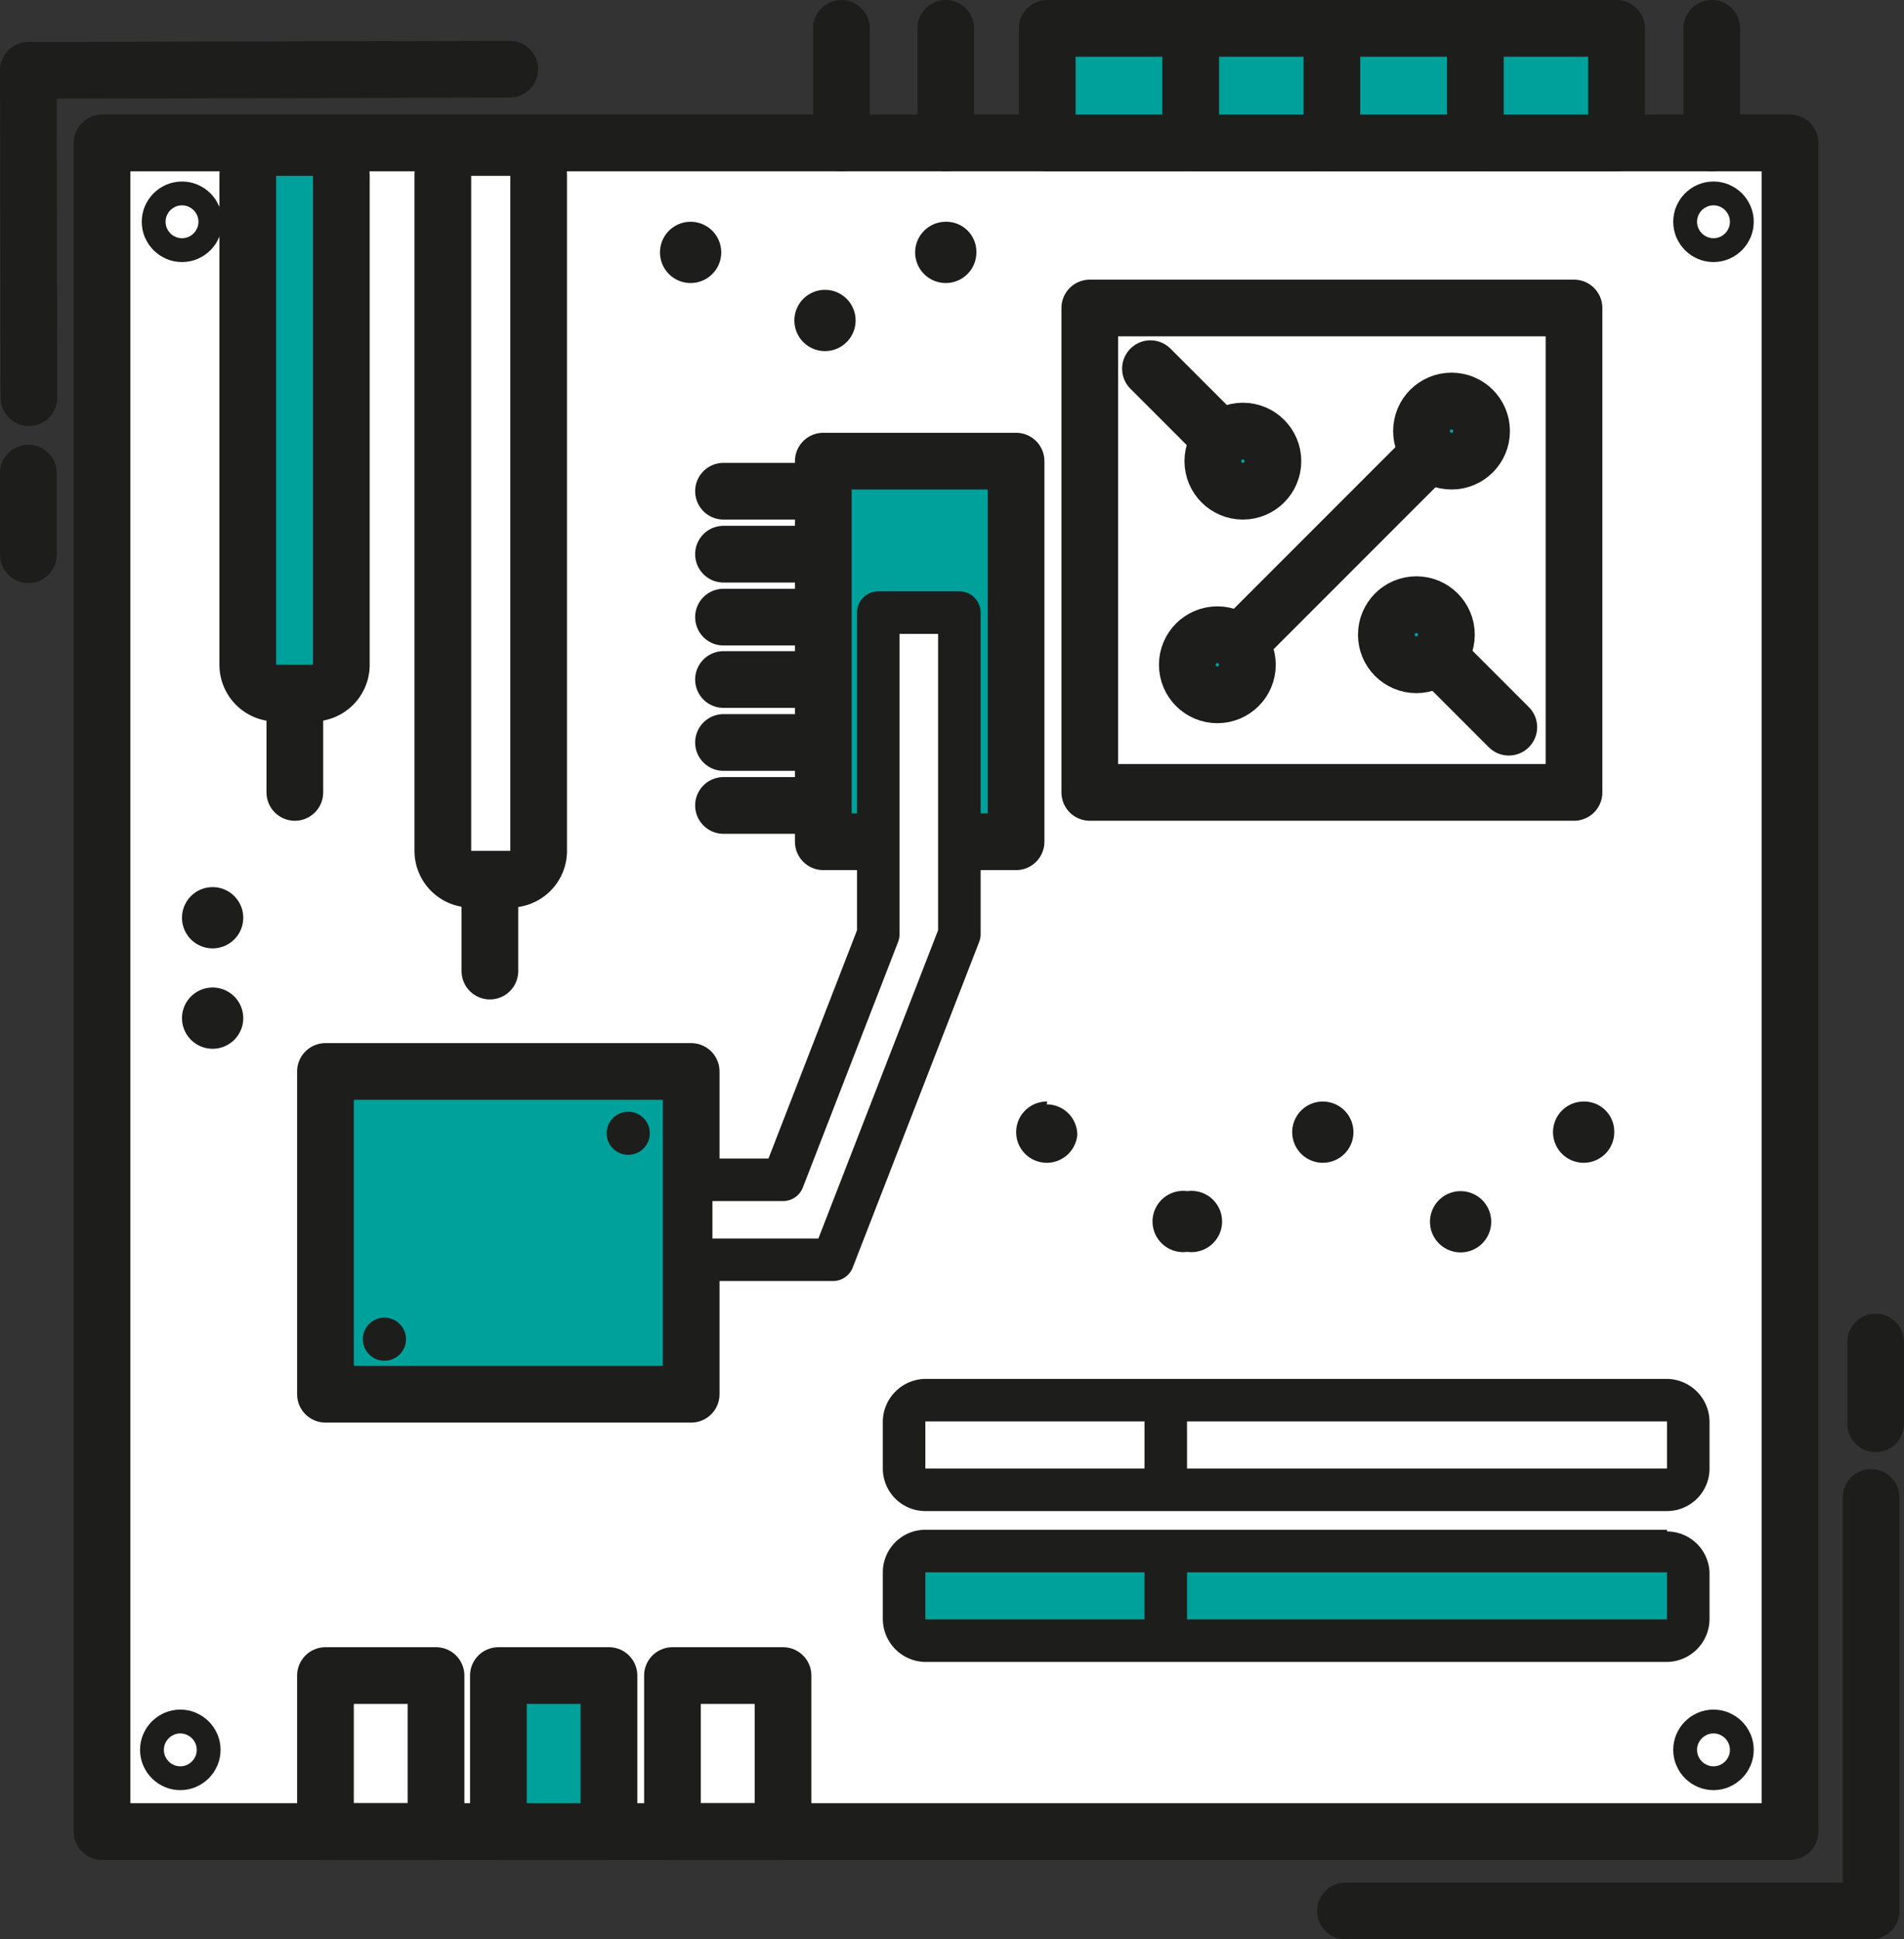 <svg xmlns="http://www.w3.org/2000/svg" viewBox="0 0 33.58 34.19"><rect x="0" y="0" width="33.58" height="34.19" fill="#333333" stroke="none"/><defs><style>.cls-1,.cls-4,.cls-8{fill:#fff;}.cls-1,.cls-2,.cls-3,.cls-7,.cls-8{stroke:#1d1d1b;stroke-linecap:round;stroke-linejoin:round;}.cls-2,.cls-6{fill:#00a19a;}.cls-3,.cls-7{fill:none;}.cls-5{fill:#1d1d1b;}.cls-7,.cls-8{stroke-width:0.75px;}</style></defs><title>materinskay_plata</title><g id="Слой_2" data-name="Слой 2"><g id="Слой_1-2" data-name="Слой 1"><rect class="cls-1" x="1.8" y="2.52" width="29.77" height="29.77"/><rect class="cls-2" x="18.47" y="0.5" width="10.04" height="2.02"/><line class="cls-3" x1="23.49" y1="0.5" x2="23.49" y2="2.52"/><line class="cls-3" x1="26.02" y1="0.5" x2="26.02" y2="2.52"/><line class="cls-3" x1="21" y1="0.5" x2="21" y2="2.52"/><line class="cls-3" x1="16.68" y1="0.5" x2="16.68" y2="2.52"/><line class="cls-3" x1="14.84" y1="0.5" x2="14.84" y2="2.52"/><line class="cls-3" x1="30.19" y1="0.5" x2="30.19" y2="2.52"/><circle class="cls-3" cx="3.21" cy="3.91" r="0.21"/><circle class="cls-3" cx="30.22" cy="3.91" r="0.21"/><circle class="cls-3" cx="3.18" cy="30.85" r="0.21"/><circle class="cls-3" cx="30.22" cy="30.85" r="0.21"/><rect class="cls-3" x="5.74" y="29.54" width="1.95" height="2.75"/><rect class="cls-2" x="8.79" y="29.54" width="1.95" height="2.75"/><rect class="cls-3" x="11.86" y="29.54" width="1.95" height="2.75"/><rect class="cls-3" x="19.22" y="5.43" width="8.54" height="8.54"/><line class="cls-3" x1="21.81" y1="11.39" x2="25.18" y2="8.02"/><line class="cls-3" x1="20.29" y1="6.5" x2="21.92" y2="8.13"/><line class="cls-3" x1="26.61" y1="12.82" x2="24.98" y2="11.19"/><circle class="cls-2" cx="25.6" cy="7.6" r="0.53"/><circle class="cls-2" cx="24.98" cy="11.19" r="0.53"/><circle class="cls-2" cx="21.92" cy="8.13" r="0.53"/><circle class="cls-2" cx="21.47" cy="11.72" r="0.53"/><path class="cls-4" d="M16.32,24.69H29.4a.38.38,0,0,1,.38.38v.83a.37.37,0,0,1-.37.37H16.32a.38.38,0,0,1-.37-.37v-.83A.38.38,0,0,1,16.32,24.69Z"/><path class="cls-5" d="M29.4,25.06v.83H16.32v-.83H29.4m0-.75H16.32a.76.76,0,0,0-.75.75v.83a.75.75,0,0,0,.75.75H29.4a.75.75,0,0,0,.75-.75v-.83a.76.76,0,0,0-.75-.75Z"/><rect class="cls-6" x="15.95" y="27.34" width="13.82" height="1.58" rx="0.38" ry="0.38"/><path class="cls-5" d="M29.4,27.72v.83H16.32v-.83H29.4m0-.75H16.32a.75.75,0,0,0-.75.75v.83a.76.76,0,0,0,.75.75H29.4a.76.76,0,0,0,.75-.75v-.83A.75.75,0,0,0,29.4,27Z"/><line class="cls-7" x1="20.56" y1="25.06" x2="20.56" y2="25.89"/><line class="cls-7" x1="20.56" y1="27.72" x2="20.56" y2="28.68"/><rect class="cls-2" x="5.74" y="18.89" width="6.45" height="5.69"/><rect class="cls-2" x="14.52" y="8.13" width="3.4" height="6.71"/><path class="cls-8" d="M12.19,20.8h1.62l1.68-4.33V10.8h1.43l0,5.67s-2.23,5.74-2.23,5.74H12.19"/><line class="cls-7" x1="12.19" y1="20.8" x2="12.19" y2="22.21"/><line class="cls-3" x1="14.14" y1="8.66" x2="12.76" y2="8.66"/><line class="cls-3" x1="14.14" y1="9.77" x2="12.76" y2="9.77"/><line class="cls-3" x1="14.14" y1="10.88" x2="12.76" y2="10.88"/><line class="cls-3" x1="14.14" y1="11.98" x2="12.76" y2="11.98"/><line class="cls-3" x1="14.14" y1="13.09" x2="12.76" y2="13.09"/><line class="cls-3" x1="14.14" y1="14.2" x2="12.76" y2="14.2"/><rect class="cls-6" x="4.37" y="2.6" width="1.65" height="9.62" rx="0.5" ry="0.5"/><path class="cls-5" d="M5.52,3.1v8.62H4.87V3.1h.65m0-1H4.87a1,1,0,0,0-1,1v8.62a1,1,0,0,0,1,1h.65a1,1,0,0,0,1-1V3.1a1,1,0,0,0-1-1Z"/><path class="cls-5" d="M9,3.1V15H8.31V3.1H9m0-1H8.31a1,1,0,0,0-1,1V15a1,1,0,0,0,1,1H9a1,1,0,0,0,1-1V3.1a1,1,0,0,0-1-1Z"/><line class="cls-3" x1="5.2" y1="12.45" x2="5.2" y2="13.97"/><line class="cls-3" x1="8.64" y1="15.64" x2="8.64" y2="17.12"/><path class="cls-5" d="M3.76,15.64a.54.54,0,1,0,.53.53.54.54,0,0,0-.53-.53Z"/><path class="cls-5" d="M23.33,19.42a.54.54,0,1,0,.54.53.54.54,0,0,0-.54-.53Z"/><path class="cls-5" d="M25.77,21a.54.54,0,1,0,.53.54.54.54,0,0,0-.53-.54Z"/><path class="cls-5" d="M27.93,19.42a.54.54,0,1,0,.54.53.53.53,0,0,0-.54-.53Z"/><path class="cls-5" d="M20.94,21a.54.54,0,1,0,0,1.07.54.54,0,1,0,0-1.07Z"/><path class="cls-5" d="M18.47,19.42A.54.54,0,1,0,19,20a.54.54,0,0,0-.54-.53Z"/><path class="cls-5" d="M12.19,3.91a.54.54,0,1,0,.53.53.54.54,0,0,0-.53-.53Z"/><path class="cls-5" d="M14.55,5.11a.54.54,0,1,0,.54.54.54.54,0,0,0-.54-.54Z"/><path class="cls-5" d="M16.68,3.91a.54.54,0,1,0,.54.53.53.53,0,0,0-.54-.53Z"/><path class="cls-5" d="M3.76,17.41a.54.54,0,1,0,.53.53.54.54,0,0,0-.53-.53Z"/><path class="cls-5" d="M11.08,19.6a.38.38,0,1,0,.38.38.38.38,0,0,0-.38-.38Z"/><path class="cls-5" d="M6.78,23.23a.38.38,0,1,0,.38.38.38.38,0,0,0-.38-.38Z"/><polyline class="cls-3" points="8.99 1.22 0.5 1.24 0.51 7.01"/><line class="cls-3" x1="0.5" y1="9.78" x2="0.5" y2="8.34"/><line class="cls-3" x1="33.08" y1="25.1" x2="33.08" y2="23.66"/><path class="cls-3" d="M23.73,33.69H33V26.4"/></g></g></svg>